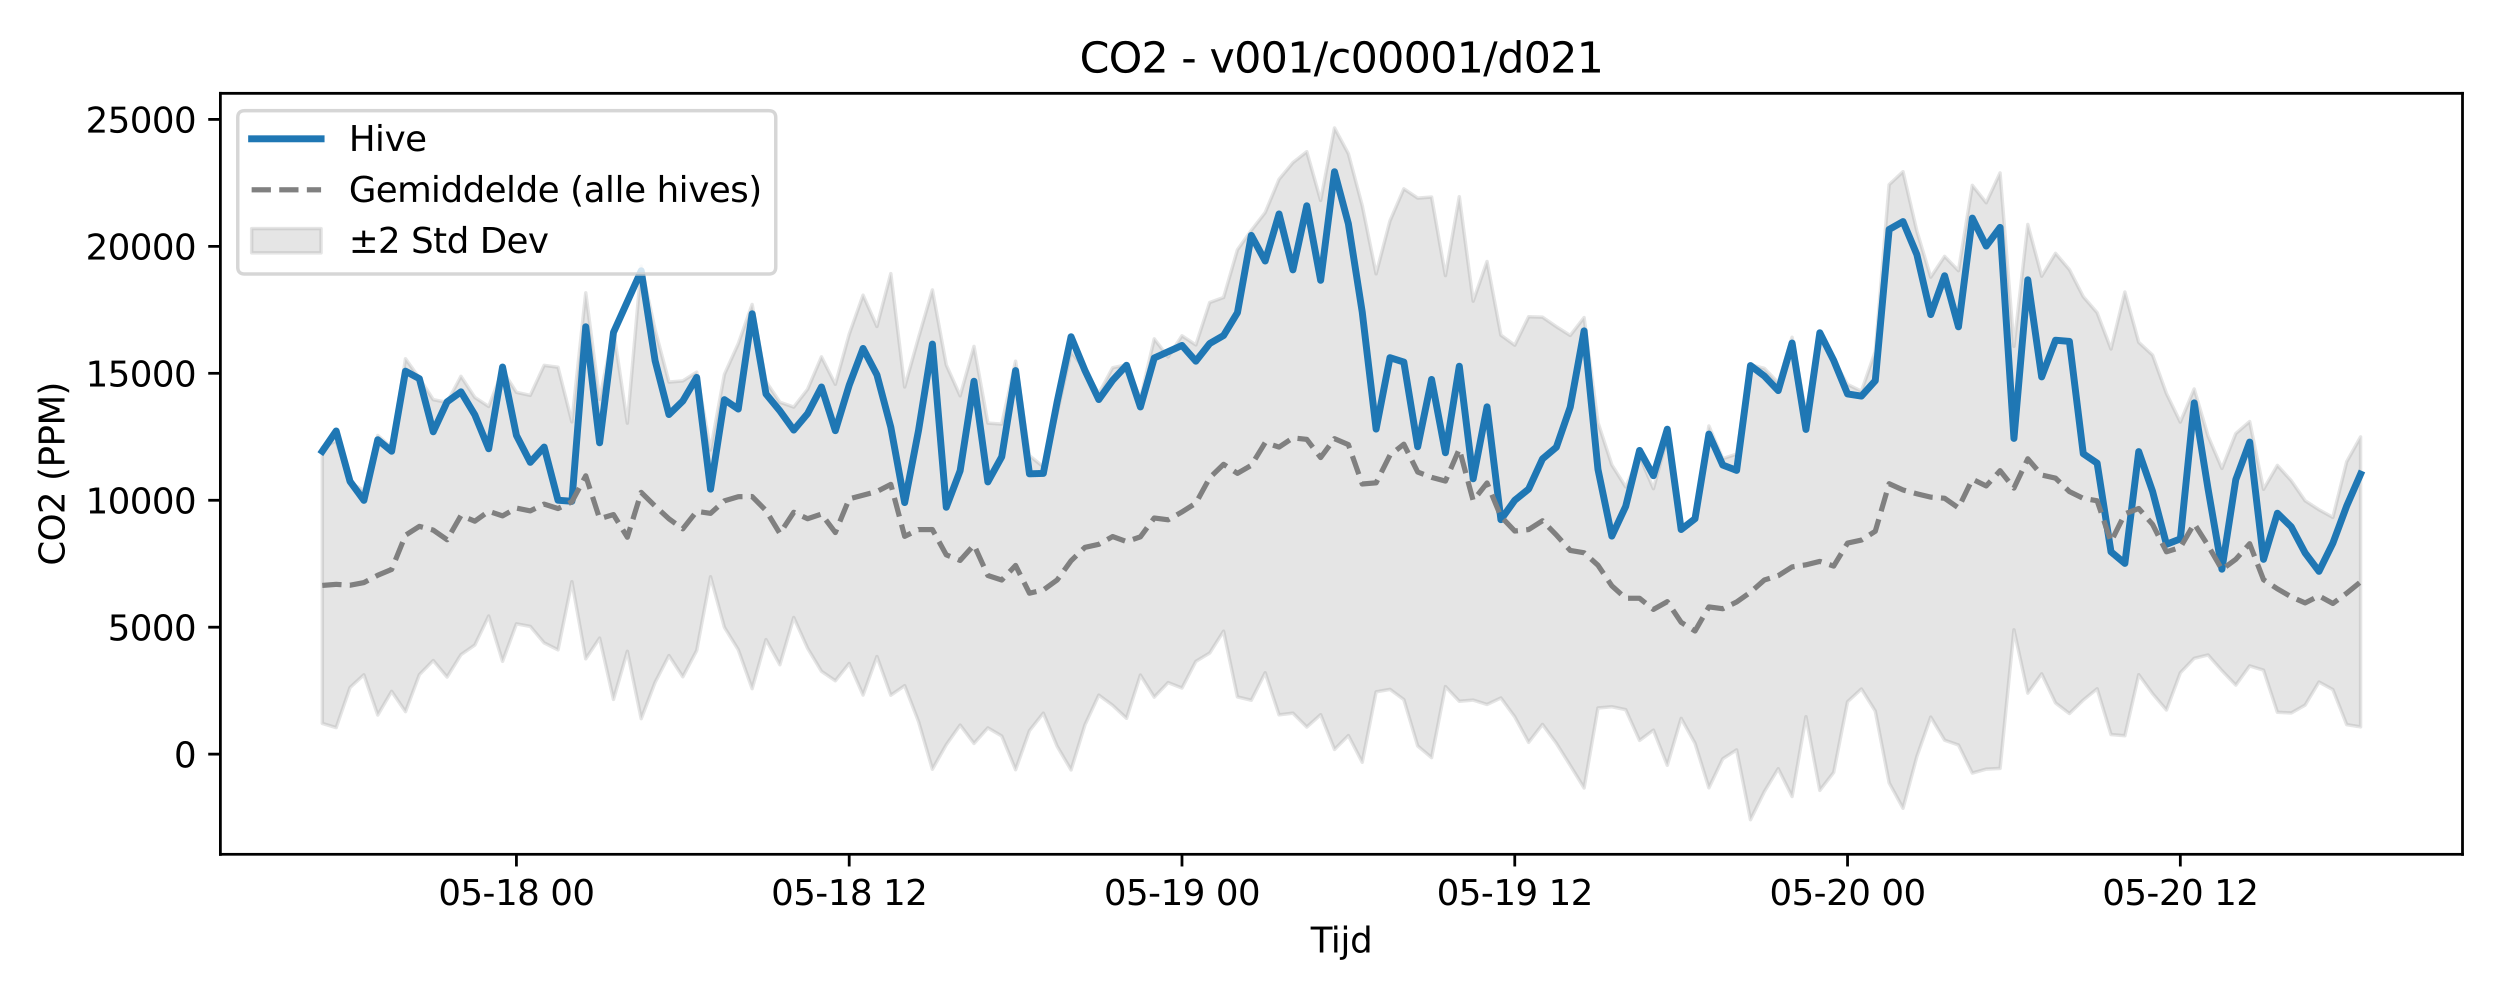 <?xml version="1.0" encoding="utf-8" standalone="no"?>
<!DOCTYPE svg PUBLIC "-//W3C//DTD SVG 1.1//EN"
  "http://www.w3.org/Graphics/SVG/1.1/DTD/svg11.dtd">
<svg xmlns:xlink="http://www.w3.org/1999/xlink" width="720pt" height="288pt" viewBox="0 0 720 288" xmlns="http://www.w3.org/2000/svg" version="1.1">
 <defs>
  <style type="text/css">*{stroke-linejoin: round; stroke-linecap: butt}</style>
 </defs>
 <g id="figure_1">
  <g id="patch_1">
   <path d="M 0 288 
L 720 288 
L 720 0 
L 0 0 
z
" style="fill: #ffffff"/>
  </g>
  <g id="axes_1">
   <g id="patch_2">
    <path d="M 63.47 246.04 
L 709.2 246.04 
L 709.2 26.88 
L 63.47 26.88 
z
" style="fill: #ffffff"/>
   </g>
   <g id="FillBetweenPolyCollection_1">
    <defs>
     <path id="m83ea1d6c1c" d="M 92.821 -159.136 
L 92.821 -79.656 
L 96.815 -78.44 
L 100.808 -89.997 
L 104.802 -93.659 
L 108.795 -82.068 
L 112.788 -88.889 
L 116.782 -83.044 
L 120.775 -93.699 
L 124.768 -97.769 
L 128.762 -93.007 
L 132.755 -99.449 
L 136.749 -102.237 
L 140.742 -110.585 
L 144.735 -97.53 
L 148.729 -108.329 
L 152.722 -107.587 
L 156.715 -102.848 
L 160.709 -100.839 
L 164.702 -120.483 
L 168.696 -98.254 
L 172.689 -104.23 
L 176.682 -86.56 
L 180.676 -100.439 
L 184.669 -81.02 
L 188.663 -91.46 
L 192.656 -99.202 
L 196.649 -93.084 
L 200.643 -100.635 
L 204.636 -121.901 
L 208.629 -107.332 
L 212.623 -100.878 
L 216.616 -89.664 
L 220.61 -103.794 
L 224.603 -96.547 
L 228.596 -110.166 
L 232.59 -101.303 
L 236.583 -94.665 
L 240.577 -91.937 
L 244.57 -96.917 
L 248.563 -87.817 
L 252.557 -98.923 
L 256.55 -87.777 
L 260.543 -90.524 
L 264.537 -80.199 
L 268.53 -66.461 
L 272.524 -73.517 
L 276.517 -79.181 
L 280.51 -73.886 
L 284.504 -78.369 
L 288.497 -76.031 
L 292.491 -66.316 
L 296.484 -77.562 
L 300.477 -82.614 
L 304.471 -73.052 
L 308.464 -66.254 
L 312.457 -79.234 
L 316.451 -87.808 
L 320.444 -84.859 
L 324.438 -81.122 
L 328.431 -93.588 
L 332.424 -87.216 
L 336.418 -91.41 
L 340.411 -89.843 
L 344.404 -97.516 
L 348.398 -99.936 
L 352.391 -106.224 
L 356.385 -87.286 
L 360.378 -86.328 
L 364.371 -94.248 
L 368.365 -82.12 
L 372.358 -82.609 
L 376.352 -78.605 
L 380.345 -82.175 
L 384.338 -72.155 
L 388.332 -76.164 
L 392.325 -68.456 
L 396.318 -88.748 
L 400.312 -89.458 
L 404.305 -86.519 
L 408.299 -73.166 
L 412.292 -69.797 
L 416.285 -90.266 
L 420.279 -86.031 
L 424.272 -86.37 
L 428.266 -85.11 
L 432.259 -86.986 
L 436.252 -81.545 
L 440.246 -74.192 
L 444.239 -79.374 
L 448.232 -73.929 
L 452.226 -67.56 
L 456.219 -61.059 
L 460.213 -84.101 
L 464.206 -84.454 
L 468.199 -83.622 
L 472.193 -74.751 
L 476.186 -77.722 
L 480.179 -67.595 
L 484.173 -81.113 
L 488.166 -73.929 
L 492.16 -61.102 
L 496.153 -69.465 
L 500.146 -72.034 
L 504.14 -51.922 
L 508.133 -60.014 
L 512.127 -66.614 
L 516.12 -58.599 
L 520.113 -81.599 
L 524.107 -60.363 
L 528.1 -65.543 
L 532.093 -85.899 
L 536.087 -89.575 
L 540.08 -83.207 
L 544.074 -62.55 
L 548.067 -55.211 
L 552.06 -70.146 
L 556.054 -81.474 
L 560.047 -74.827 
L 564.041 -73.436 
L 568.034 -65.36 
L 572.027 -66.485 
L 576.021 -66.693 
L 580.014 -106.612 
L 584.007 -88.374 
L 588.001 -93.929 
L 591.994 -85.542 
L 595.988 -82.501 
L 599.981 -86.371 
L 603.974 -89.632 
L 607.968 -76.45 
L 611.961 -76.111 
L 615.955 -93.694 
L 619.948 -88.212 
L 623.941 -83.514 
L 627.935 -94.234 
L 631.928 -98.406 
L 635.921 -99.361 
L 639.915 -94.85 
L 643.908 -90.69 
L 647.902 -96.217 
L 651.895 -94.987 
L 655.888 -82.861 
L 659.882 -82.663 
L 663.875 -84.932 
L 667.868 -91.57 
L 671.862 -89.399 
L 675.855 -79.297 
L 679.849 -78.66 
L 679.849 -162.176 
L 679.849 -162.176 
L 675.855 -155.039 
L 671.862 -138.993 
L 667.868 -141.203 
L 663.875 -143.785 
L 659.882 -149.553 
L 655.888 -153.973 
L 651.895 -147.088 
L 647.902 -166.603 
L 643.908 -163.147 
L 639.915 -153.09 
L 635.921 -162.413 
L 631.928 -175.978 
L 627.935 -166.436 
L 623.941 -174.653 
L 619.948 -185.731 
L 615.955 -189.414 
L 611.961 -203.903 
L 607.968 -187.479 
L 603.974 -197.944 
L 599.981 -202.563 
L 595.988 -210.353 
L 591.994 -215.051 
L 588.001 -208.463 
L 584.007 -223.364 
L 580.014 -188.247 
L 576.021 -238.2 
L 572.027 -229.614 
L 568.034 -234.632 
L 564.041 -210.027 
L 560.047 -214.175 
L 556.054 -208.177 
L 552.06 -221.421 
L 548.067 -238.566 
L 544.074 -234.833 
L 540.08 -186.787 
L 536.087 -175.344 
L 532.093 -177.281 
L 528.1 -184.387 
L 524.107 -192.275 
L 520.113 -169.054 
L 516.12 -190.867 
L 512.127 -177.779 
L 508.133 -181.912 
L 504.14 -182.961 
L 500.146 -157.22 
L 496.153 -155.908 
L 492.16 -165.325 
L 488.166 -138.614 
L 484.173 -136.411 
L 480.179 -161.848 
L 476.186 -147.257 
L 472.193 -156.633 
L 468.199 -147.765 
L 464.206 -154.11 
L 460.213 -166.331 
L 456.219 -196.543 
L 452.226 -191.392 
L 448.232 -193.918 
L 444.239 -196.663 
L 440.246 -196.776 
L 436.252 -188.581 
L 432.259 -191.485 
L 428.266 -212.697 
L 424.272 -201.266 
L 420.279 -231.356 
L 416.285 -208.63 
L 412.292 -231.254 
L 408.299 -230.943 
L 404.305 -233.622 
L 400.312 -224.385 
L 396.318 -209.137 
L 392.325 -228.761 
L 388.332 -243.737 
L 384.338 -251.158 
L 380.345 -230.273 
L 376.352 -244.318 
L 372.358 -241.168 
L 368.365 -236.359 
L 364.371 -226.787 
L 360.378 -221.652 
L 356.385 -216.065 
L 352.391 -202.329 
L 348.398 -200.881 
L 344.404 -188.663 
L 340.411 -191.295 
L 336.418 -185.186 
L 332.424 -190.414 
L 328.431 -173.18 
L 324.438 -182.927 
L 320.444 -182.089 
L 316.451 -174.662 
L 312.457 -181.482 
L 308.464 -186.734 
L 304.471 -168.914 
L 300.477 -153.559 
L 296.484 -156.76 
L 292.491 -183.981 
L 288.497 -165.867 
L 284.504 -166.149 
L 280.51 -188.239 
L 276.517 -174.011 
L 272.524 -182.89 
L 268.53 -204.506 
L 264.537 -190.762 
L 260.543 -176.538 
L 256.55 -209.213 
L 252.557 -193.962 
L 248.563 -203.001 
L 244.57 -191.752 
L 240.577 -177.324 
L 236.583 -185.228 
L 232.59 -175.91 
L 228.596 -170.759 
L 224.603 -172.167 
L 220.61 -178.106 
L 216.616 -200.317 
L 212.623 -189.018 
L 208.629 -180.179 
L 204.636 -158.406 
L 200.643 -180.827 
L 196.649 -178.303 
L 192.656 -177.964 
L 188.663 -193.054 
L 184.669 -211.368 
L 180.676 -166.115 
L 176.682 -193.038 
L 172.689 -172.988 
L 168.696 -203.676 
L 164.702 -166.486 
L 160.709 -182.236 
L 156.715 -182.776 
L 152.722 -174.138 
L 148.729 -175.008 
L 144.735 -181.33 
L 140.742 -170.932 
L 136.749 -173.553 
L 132.755 -179.624 
L 128.762 -172.102 
L 124.768 -172.906 
L 120.775 -179.115 
L 116.782 -184.678 
L 112.788 -159.123 
L 108.795 -162.596 
L 104.802 -146.766 
L 100.808 -148.91 
L 96.815 -160.974 
L 92.821 -159.136 
z
" style="stroke: #808080; stroke-opacity: 0.2"/>
    </defs>
    <g clip-path="url(#pc0aecc09d7)">
     <use xlink:href="#m83ea1d6c1c" x="0" y="288" style="fill: #808080; fill-opacity: 0.2; stroke: #808080; stroke-opacity: 0.2"/>
    </g>
   </g>
   <g id="matplotlib.axis_1">
    <g id="xtick_1">
     <g id="line2d_1">
      <defs>
       <path id="m89ea78d0c4" d="M 0 0 
L 0 3.5 
" style="stroke: #000000; stroke-width: 0.8"/>
      </defs>
      <g>
       <use xlink:href="#m89ea78d0c4" x="148.729" y="246.04" style="stroke: #000000; stroke-width: 0.8"/>
      </g>
     </g>
     <g id="text_1">
      <!-- 05-18 00 -->
      <g transform="translate(126.248 260.638) scale(0.1 -0.1)">
       <defs>
        <path id="DejaVuSans-30" d="M 2034 4250 
Q 1547 4250 1301 3770 
Q 1056 3291 1056 2328 
Q 1056 1369 1301 889 
Q 1547 409 2034 409 
Q 2525 409 2770 889 
Q 3016 1369 3016 2328 
Q 3016 3291 2770 3770 
Q 2525 4250 2034 4250 
z
M 2034 4750 
Q 2819 4750 3233 4129 
Q 3647 3509 3647 2328 
Q 3647 1150 3233 529 
Q 2819 -91 2034 -91 
Q 1250 -91 836 529 
Q 422 1150 422 2328 
Q 422 3509 836 4129 
Q 1250 4750 2034 4750 
z
" transform="scale(0.016)"/>
        <path id="DejaVuSans-35" d="M 691 4666 
L 3169 4666 
L 3169 4134 
L 1269 4134 
L 1269 2991 
Q 1406 3038 1543 3061 
Q 1681 3084 1819 3084 
Q 2600 3084 3056 2656 
Q 3513 2228 3513 1497 
Q 3513 744 3044 326 
Q 2575 -91 1722 -91 
Q 1428 -91 1123 -41 
Q 819 9 494 109 
L 494 744 
Q 775 591 1075 516 
Q 1375 441 1709 441 
Q 2250 441 2565 725 
Q 2881 1009 2881 1497 
Q 2881 1984 2565 2268 
Q 2250 2553 1709 2553 
Q 1456 2553 1204 2497 
Q 953 2441 691 2322 
L 691 4666 
z
" transform="scale(0.016)"/>
        <path id="DejaVuSans-2d" d="M 313 2009 
L 1997 2009 
L 1997 1497 
L 313 1497 
L 313 2009 
z
" transform="scale(0.016)"/>
        <path id="DejaVuSans-31" d="M 794 531 
L 1825 531 
L 1825 4091 
L 703 3866 
L 703 4441 
L 1819 4666 
L 2450 4666 
L 2450 531 
L 3481 531 
L 3481 0 
L 794 0 
L 794 531 
z
" transform="scale(0.016)"/>
        <path id="DejaVuSans-38" d="M 2034 2216 
Q 1584 2216 1326 1975 
Q 1069 1734 1069 1313 
Q 1069 891 1326 650 
Q 1584 409 2034 409 
Q 2484 409 2743 651 
Q 3003 894 3003 1313 
Q 3003 1734 2745 1975 
Q 2488 2216 2034 2216 
z
M 1403 2484 
Q 997 2584 770 2862 
Q 544 3141 544 3541 
Q 544 4100 942 4425 
Q 1341 4750 2034 4750 
Q 2731 4750 3128 4425 
Q 3525 4100 3525 3541 
Q 3525 3141 3298 2862 
Q 3072 2584 2669 2484 
Q 3125 2378 3379 2068 
Q 3634 1759 3634 1313 
Q 3634 634 3220 271 
Q 2806 -91 2034 -91 
Q 1263 -91 848 271 
Q 434 634 434 1313 
Q 434 1759 690 2068 
Q 947 2378 1403 2484 
z
M 1172 3481 
Q 1172 3119 1398 2916 
Q 1625 2713 2034 2713 
Q 2441 2713 2670 2916 
Q 2900 3119 2900 3481 
Q 2900 3844 2670 4047 
Q 2441 4250 2034 4250 
Q 1625 4250 1398 4047 
Q 1172 3844 1172 3481 
z
" transform="scale(0.016)"/>
        <path id="DejaVuSans-20" transform="scale(0.016)"/>
       </defs>
       <use xlink:href="#DejaVuSans-30"/>
       <use xlink:href="#DejaVuSans-35" transform="translate(63.623 0)"/>
       <use xlink:href="#DejaVuSans-2d" transform="translate(127.246 0)"/>
       <use xlink:href="#DejaVuSans-31" transform="translate(163.33 0)"/>
       <use xlink:href="#DejaVuSans-38" transform="translate(226.953 0)"/>
       <use xlink:href="#DejaVuSans-20" transform="translate(290.576 0)"/>
       <use xlink:href="#DejaVuSans-30" transform="translate(322.363 0)"/>
       <use xlink:href="#DejaVuSans-30" transform="translate(385.986 0)"/>
      </g>
     </g>
    </g>
    <g id="xtick_2">
     <g id="line2d_2">
      <g>
       <use xlink:href="#m89ea78d0c4" x="244.57" y="246.04" style="stroke: #000000; stroke-width: 0.8"/>
      </g>
     </g>
     <g id="text_2">
      <!-- 05-18 12 -->
      <g transform="translate(222.089 260.638) scale(0.1 -0.1)">
       <defs>
        <path id="DejaVuSans-32" d="M 1228 531 
L 3431 531 
L 3431 0 
L 469 0 
L 469 531 
Q 828 903 1448 1529 
Q 2069 2156 2228 2338 
Q 2531 2678 2651 2914 
Q 2772 3150 2772 3378 
Q 2772 3750 2511 3984 
Q 2250 4219 1831 4219 
Q 1534 4219 1204 4116 
Q 875 4013 500 3803 
L 500 4441 
Q 881 4594 1212 4672 
Q 1544 4750 1819 4750 
Q 2544 4750 2975 4387 
Q 3406 4025 3406 3419 
Q 3406 3131 3298 2873 
Q 3191 2616 2906 2266 
Q 2828 2175 2409 1742 
Q 1991 1309 1228 531 
z
" transform="scale(0.016)"/>
       </defs>
       <use xlink:href="#DejaVuSans-30"/>
       <use xlink:href="#DejaVuSans-35" transform="translate(63.623 0)"/>
       <use xlink:href="#DejaVuSans-2d" transform="translate(127.246 0)"/>
       <use xlink:href="#DejaVuSans-31" transform="translate(163.33 0)"/>
       <use xlink:href="#DejaVuSans-38" transform="translate(226.953 0)"/>
       <use xlink:href="#DejaVuSans-20" transform="translate(290.576 0)"/>
       <use xlink:href="#DejaVuSans-31" transform="translate(322.363 0)"/>
       <use xlink:href="#DejaVuSans-32" transform="translate(385.986 0)"/>
      </g>
     </g>
    </g>
    <g id="xtick_3">
     <g id="line2d_3">
      <g>
       <use xlink:href="#m89ea78d0c4" x="340.411" y="246.04" style="stroke: #000000; stroke-width: 0.8"/>
      </g>
     </g>
     <g id="text_3">
      <!-- 05-19 00 -->
      <g transform="translate(317.931 260.638) scale(0.1 -0.1)">
       <defs>
        <path id="DejaVuSans-39" d="M 703 97 
L 703 672 
Q 941 559 1184 500 
Q 1428 441 1663 441 
Q 2288 441 2617 861 
Q 2947 1281 2994 2138 
Q 2813 1869 2534 1725 
Q 2256 1581 1919 1581 
Q 1219 1581 811 2004 
Q 403 2428 403 3163 
Q 403 3881 828 4315 
Q 1253 4750 1959 4750 
Q 2769 4750 3195 4129 
Q 3622 3509 3622 2328 
Q 3622 1225 3098 567 
Q 2575 -91 1691 -91 
Q 1453 -91 1209 -44 
Q 966 3 703 97 
z
M 1959 2075 
Q 2384 2075 2632 2365 
Q 2881 2656 2881 3163 
Q 2881 3666 2632 3958 
Q 2384 4250 1959 4250 
Q 1534 4250 1286 3958 
Q 1038 3666 1038 3163 
Q 1038 2656 1286 2365 
Q 1534 2075 1959 2075 
z
" transform="scale(0.016)"/>
       </defs>
       <use xlink:href="#DejaVuSans-30"/>
       <use xlink:href="#DejaVuSans-35" transform="translate(63.623 0)"/>
       <use xlink:href="#DejaVuSans-2d" transform="translate(127.246 0)"/>
       <use xlink:href="#DejaVuSans-31" transform="translate(163.33 0)"/>
       <use xlink:href="#DejaVuSans-39" transform="translate(226.953 0)"/>
       <use xlink:href="#DejaVuSans-20" transform="translate(290.576 0)"/>
       <use xlink:href="#DejaVuSans-30" transform="translate(322.363 0)"/>
       <use xlink:href="#DejaVuSans-30" transform="translate(385.986 0)"/>
      </g>
     </g>
    </g>
    <g id="xtick_4">
     <g id="line2d_4">
      <g>
       <use xlink:href="#m89ea78d0c4" x="436.252" y="246.04" style="stroke: #000000; stroke-width: 0.8"/>
      </g>
     </g>
     <g id="text_4">
      <!-- 05-19 12 -->
      <g transform="translate(413.772 260.638) scale(0.1 -0.1)">
       <use xlink:href="#DejaVuSans-30"/>
       <use xlink:href="#DejaVuSans-35" transform="translate(63.623 0)"/>
       <use xlink:href="#DejaVuSans-2d" transform="translate(127.246 0)"/>
       <use xlink:href="#DejaVuSans-31" transform="translate(163.33 0)"/>
       <use xlink:href="#DejaVuSans-39" transform="translate(226.953 0)"/>
       <use xlink:href="#DejaVuSans-20" transform="translate(290.576 0)"/>
       <use xlink:href="#DejaVuSans-31" transform="translate(322.363 0)"/>
       <use xlink:href="#DejaVuSans-32" transform="translate(385.986 0)"/>
      </g>
     </g>
    </g>
    <g id="xtick_5">
     <g id="line2d_5">
      <g>
       <use xlink:href="#m89ea78d0c4" x="532.093" y="246.04" style="stroke: #000000; stroke-width: 0.8"/>
      </g>
     </g>
     <g id="text_5">
      <!-- 05-20 00 -->
      <g transform="translate(509.613 260.638) scale(0.1 -0.1)">
       <use xlink:href="#DejaVuSans-30"/>
       <use xlink:href="#DejaVuSans-35" transform="translate(63.623 0)"/>
       <use xlink:href="#DejaVuSans-2d" transform="translate(127.246 0)"/>
       <use xlink:href="#DejaVuSans-32" transform="translate(163.33 0)"/>
       <use xlink:href="#DejaVuSans-30" transform="translate(226.953 0)"/>
       <use xlink:href="#DejaVuSans-20" transform="translate(290.576 0)"/>
       <use xlink:href="#DejaVuSans-30" transform="translate(322.363 0)"/>
       <use xlink:href="#DejaVuSans-30" transform="translate(385.986 0)"/>
      </g>
     </g>
    </g>
    <g id="xtick_6">
     <g id="line2d_6">
      <g>
       <use xlink:href="#m89ea78d0c4" x="627.935" y="246.04" style="stroke: #000000; stroke-width: 0.8"/>
      </g>
     </g>
     <g id="text_6">
      <!-- 05-20 12 -->
      <g transform="translate(605.454 260.638) scale(0.1 -0.1)">
       <use xlink:href="#DejaVuSans-30"/>
       <use xlink:href="#DejaVuSans-35" transform="translate(63.623 0)"/>
       <use xlink:href="#DejaVuSans-2d" transform="translate(127.246 0)"/>
       <use xlink:href="#DejaVuSans-32" transform="translate(163.33 0)"/>
       <use xlink:href="#DejaVuSans-30" transform="translate(226.953 0)"/>
       <use xlink:href="#DejaVuSans-20" transform="translate(290.576 0)"/>
       <use xlink:href="#DejaVuSans-31" transform="translate(322.363 0)"/>
       <use xlink:href="#DejaVuSans-32" transform="translate(385.986 0)"/>
      </g>
     </g>
    </g>
    <g id="text_7">
     <!-- Tijd -->
     <g transform="translate(377.485 274.317) scale(0.1 -0.1)">
      <defs>
       <path id="DejaVuSans-54" d="M -19 4666 
L 3928 4666 
L 3928 4134 
L 2272 4134 
L 2272 0 
L 1638 0 
L 1638 4134 
L -19 4134 
L -19 4666 
z
" transform="scale(0.016)"/>
       <path id="DejaVuSans-69" d="M 603 3500 
L 1178 3500 
L 1178 0 
L 603 0 
L 603 3500 
z
M 603 4863 
L 1178 4863 
L 1178 4134 
L 603 4134 
L 603 4863 
z
" transform="scale(0.016)"/>
       <path id="DejaVuSans-6a" d="M 603 3500 
L 1178 3500 
L 1178 -63 
Q 1178 -731 923 -1031 
Q 669 -1331 103 -1331 
L -116 -1331 
L -116 -844 
L 38 -844 
Q 366 -844 484 -692 
Q 603 -541 603 -63 
L 603 3500 
z
M 603 4863 
L 1178 4863 
L 1178 4134 
L 603 4134 
L 603 4863 
z
" transform="scale(0.016)"/>
       <path id="DejaVuSans-64" d="M 2906 2969 
L 2906 4863 
L 3481 4863 
L 3481 0 
L 2906 0 
L 2906 525 
Q 2725 213 2448 61 
Q 2172 -91 1784 -91 
Q 1150 -91 751 415 
Q 353 922 353 1747 
Q 353 2572 751 3078 
Q 1150 3584 1784 3584 
Q 2172 3584 2448 3432 
Q 2725 3281 2906 2969 
z
M 947 1747 
Q 947 1113 1208 752 
Q 1469 391 1925 391 
Q 2381 391 2643 752 
Q 2906 1113 2906 1747 
Q 2906 2381 2643 2742 
Q 2381 3103 1925 3103 
Q 1469 3103 1208 2742 
Q 947 2381 947 1747 
z
" transform="scale(0.016)"/>
      </defs>
      <use xlink:href="#DejaVuSans-54"/>
      <use xlink:href="#DejaVuSans-69" transform="translate(57.959 0)"/>
      <use xlink:href="#DejaVuSans-6a" transform="translate(85.742 0)"/>
      <use xlink:href="#DejaVuSans-64" transform="translate(113.525 0)"/>
     </g>
    </g>
   </g>
   <g id="matplotlib.axis_2">
    <g id="ytick_1">
     <g id="line2d_7">
      <defs>
       <path id="mb0cf71a105" d="M 0 0 
L -3.5 0 
" style="stroke: #000000; stroke-width: 0.8"/>
      </defs>
      <g>
       <use xlink:href="#mb0cf71a105" x="63.47" y="217.197" style="stroke: #000000; stroke-width: 0.8"/>
      </g>
     </g>
     <g id="text_8">
      <!-- 0 -->
      <g transform="translate(50.108 220.996) scale(0.1 -0.1)">
       <use xlink:href="#DejaVuSans-30"/>
      </g>
     </g>
    </g>
    <g id="ytick_2">
     <g id="line2d_8">
      <g>
       <use xlink:href="#mb0cf71a105" x="63.47" y="180.635" style="stroke: #000000; stroke-width: 0.8"/>
      </g>
     </g>
     <g id="text_9">
      <!-- 5000 -->
      <g transform="translate(31.02 184.434) scale(0.1 -0.1)">
       <use xlink:href="#DejaVuSans-35"/>
       <use xlink:href="#DejaVuSans-30" transform="translate(63.623 0)"/>
       <use xlink:href="#DejaVuSans-30" transform="translate(127.246 0)"/>
       <use xlink:href="#DejaVuSans-30" transform="translate(190.869 0)"/>
      </g>
     </g>
    </g>
    <g id="ytick_3">
     <g id="line2d_9">
      <g>
       <use xlink:href="#mb0cf71a105" x="63.47" y="144.074" style="stroke: #000000; stroke-width: 0.8"/>
      </g>
     </g>
     <g id="text_10">
      <!-- 10000 -->
      <g transform="translate(24.657 147.873) scale(0.1 -0.1)">
       <use xlink:href="#DejaVuSans-31"/>
       <use xlink:href="#DejaVuSans-30" transform="translate(63.623 0)"/>
       <use xlink:href="#DejaVuSans-30" transform="translate(127.246 0)"/>
       <use xlink:href="#DejaVuSans-30" transform="translate(190.869 0)"/>
       <use xlink:href="#DejaVuSans-30" transform="translate(254.492 0)"/>
      </g>
     </g>
    </g>
    <g id="ytick_4">
     <g id="line2d_10">
      <g>
       <use xlink:href="#mb0cf71a105" x="63.47" y="107.512" style="stroke: #000000; stroke-width: 0.8"/>
      </g>
     </g>
     <g id="text_11">
      <!-- 15000 -->
      <g transform="translate(24.657 111.312) scale(0.1 -0.1)">
       <use xlink:href="#DejaVuSans-31"/>
       <use xlink:href="#DejaVuSans-35" transform="translate(63.623 0)"/>
       <use xlink:href="#DejaVuSans-30" transform="translate(127.246 0)"/>
       <use xlink:href="#DejaVuSans-30" transform="translate(190.869 0)"/>
       <use xlink:href="#DejaVuSans-30" transform="translate(254.492 0)"/>
      </g>
     </g>
    </g>
    <g id="ytick_5">
     <g id="line2d_11">
      <g>
       <use xlink:href="#mb0cf71a105" x="63.47" y="70.951" style="stroke: #000000; stroke-width: 0.8"/>
      </g>
     </g>
     <g id="text_12">
      <!-- 20000 -->
      <g transform="translate(24.657 74.75) scale(0.1 -0.1)">
       <use xlink:href="#DejaVuSans-32"/>
       <use xlink:href="#DejaVuSans-30" transform="translate(63.623 0)"/>
       <use xlink:href="#DejaVuSans-30" transform="translate(127.246 0)"/>
       <use xlink:href="#DejaVuSans-30" transform="translate(190.869 0)"/>
       <use xlink:href="#DejaVuSans-30" transform="translate(254.492 0)"/>
      </g>
     </g>
    </g>
    <g id="ytick_6">
     <g id="line2d_12">
      <g>
       <use xlink:href="#mb0cf71a105" x="63.47" y="34.39" style="stroke: #000000; stroke-width: 0.8"/>
      </g>
     </g>
     <g id="text_13">
      <!-- 25000 -->
      <g transform="translate(24.657 38.189) scale(0.1 -0.1)">
       <use xlink:href="#DejaVuSans-32"/>
       <use xlink:href="#DejaVuSans-35" transform="translate(63.623 0)"/>
       <use xlink:href="#DejaVuSans-30" transform="translate(127.246 0)"/>
       <use xlink:href="#DejaVuSans-30" transform="translate(190.869 0)"/>
       <use xlink:href="#DejaVuSans-30" transform="translate(254.492 0)"/>
      </g>
     </g>
    </g>
    <g id="text_14">
     <!-- CO2 (PPM) -->
     <g transform="translate(18.578 162.903) rotate(-90) scale(0.1 -0.1)">
      <defs>
       <path id="DejaVuSans-43" d="M 4122 4306 
L 4122 3641 
Q 3803 3938 3442 4084 
Q 3081 4231 2675 4231 
Q 1875 4231 1450 3742 
Q 1025 3253 1025 2328 
Q 1025 1406 1450 917 
Q 1875 428 2675 428 
Q 3081 428 3442 575 
Q 3803 722 4122 1019 
L 4122 359 
Q 3791 134 3420 21 
Q 3050 -91 2638 -91 
Q 1578 -91 968 557 
Q 359 1206 359 2328 
Q 359 3453 968 4101 
Q 1578 4750 2638 4750 
Q 3056 4750 3426 4639 
Q 3797 4528 4122 4306 
z
" transform="scale(0.016)"/>
       <path id="DejaVuSans-4f" d="M 2522 4238 
Q 1834 4238 1429 3725 
Q 1025 3213 1025 2328 
Q 1025 1447 1429 934 
Q 1834 422 2522 422 
Q 3209 422 3611 934 
Q 4013 1447 4013 2328 
Q 4013 3213 3611 3725 
Q 3209 4238 2522 4238 
z
M 2522 4750 
Q 3503 4750 4090 4092 
Q 4678 3434 4678 2328 
Q 4678 1225 4090 567 
Q 3503 -91 2522 -91 
Q 1538 -91 948 565 
Q 359 1222 359 2328 
Q 359 3434 948 4092 
Q 1538 4750 2522 4750 
z
" transform="scale(0.016)"/>
       <path id="DejaVuSans-28" d="M 1984 4856 
Q 1566 4138 1362 3434 
Q 1159 2731 1159 2009 
Q 1159 1288 1364 580 
Q 1569 -128 1984 -844 
L 1484 -844 
Q 1016 -109 783 600 
Q 550 1309 550 2009 
Q 550 2706 781 3412 
Q 1013 4119 1484 4856 
L 1984 4856 
z
" transform="scale(0.016)"/>
       <path id="DejaVuSans-50" d="M 1259 4147 
L 1259 2394 
L 2053 2394 
Q 2494 2394 2734 2622 
Q 2975 2850 2975 3272 
Q 2975 3691 2734 3919 
Q 2494 4147 2053 4147 
L 1259 4147 
z
M 628 4666 
L 2053 4666 
Q 2838 4666 3239 4311 
Q 3641 3956 3641 3272 
Q 3641 2581 3239 2228 
Q 2838 1875 2053 1875 
L 1259 1875 
L 1259 0 
L 628 0 
L 628 4666 
z
" transform="scale(0.016)"/>
       <path id="DejaVuSans-4d" d="M 628 4666 
L 1569 4666 
L 2759 1491 
L 3956 4666 
L 4897 4666 
L 4897 0 
L 4281 0 
L 4281 4097 
L 3078 897 
L 2444 897 
L 1241 4097 
L 1241 0 
L 628 0 
L 628 4666 
z
" transform="scale(0.016)"/>
       <path id="DejaVuSans-29" d="M 513 4856 
L 1013 4856 
Q 1481 4119 1714 3412 
Q 1947 2706 1947 2009 
Q 1947 1309 1714 600 
Q 1481 -109 1013 -844 
L 513 -844 
Q 928 -128 1133 580 
Q 1338 1288 1338 2009 
Q 1338 2731 1133 3434 
Q 928 4138 513 4856 
z
" transform="scale(0.016)"/>
      </defs>
      <use xlink:href="#DejaVuSans-43"/>
      <use xlink:href="#DejaVuSans-4f" transform="translate(69.824 0)"/>
      <use xlink:href="#DejaVuSans-32" transform="translate(148.535 0)"/>
      <use xlink:href="#DejaVuSans-20" transform="translate(212.158 0)"/>
      <use xlink:href="#DejaVuSans-28" transform="translate(243.945 0)"/>
      <use xlink:href="#DejaVuSans-50" transform="translate(282.959 0)"/>
      <use xlink:href="#DejaVuSans-50" transform="translate(343.262 0)"/>
      <use xlink:href="#DejaVuSans-4d" transform="translate(403.564 0)"/>
      <use xlink:href="#DejaVuSans-29" transform="translate(489.844 0)"/>
     </g>
    </g>
   </g>
   <g id="line2d_13">
    <path d="M 92.821 129.965 
L 96.815 124.13 
L 100.808 138.641 
L 104.802 144.099 
L 108.795 126.654 
L 112.788 129.956 
L 116.782 106.896 
L 120.775 109.06 
L 124.768 124.355 
L 128.762 115.727 
L 132.755 112.848 
L 136.749 119.475 
L 140.742 129.24 
L 144.735 105.709 
L 148.729 125.386 
L 152.722 133.152 
L 156.715 128.76 
L 160.709 144.069 
L 164.702 144.366 
L 168.696 94.114 
L 172.689 127.524 
L 176.682 95.74 
L 184.669 77.993 
L 188.663 103.853 
L 192.656 119.384 
L 196.649 115.494 
L 200.643 108.704 
L 204.636 140.878 
L 208.629 115.103 
L 212.623 117.808 
L 216.616 90.377 
L 220.61 113.467 
L 224.603 118.322 
L 228.596 123.859 
L 232.59 119.12 
L 236.583 111.459 
L 240.577 124.031 
L 244.57 110.935 
L 248.563 100.357 
L 252.557 107.968 
L 256.55 123.022 
L 260.543 144.739 
L 264.537 123.98 
L 268.53 99.099 
L 272.524 146.088 
L 276.517 135.57 
L 280.51 109.801 
L 284.504 138.787 
L 288.497 131.559 
L 292.491 106.73 
L 296.484 136.462 
L 300.477 136.342 
L 304.471 115.671 
L 308.464 96.988 
L 312.457 106.681 
L 316.451 115.069 
L 320.444 109.514 
L 324.438 105.202 
L 328.431 117.204 
L 332.424 103.096 
L 340.411 99.488 
L 344.404 104.02 
L 348.398 98.933 
L 352.391 96.625 
L 356.385 90.046 
L 360.378 67.797 
L 364.371 75.17 
L 368.365 61.621 
L 372.358 77.719 
L 376.352 59.27 
L 380.345 80.728 
L 384.338 49.463 
L 388.332 64.451 
L 392.325 89.9 
L 396.318 123.573 
L 400.312 103.011 
L 404.305 104.276 
L 408.299 128.664 
L 412.292 109.284 
L 416.285 130.385 
L 420.279 105.48 
L 424.272 137.888 
L 428.266 117.172 
L 432.259 149.657 
L 436.252 144.076 
L 440.246 140.849 
L 444.239 132.159 
L 448.232 128.794 
L 452.226 117.25 
L 456.219 95.294 
L 460.213 135.172 
L 464.206 154.396 
L 468.199 145.84 
L 472.193 129.727 
L 476.186 137.003 
L 480.179 123.612 
L 484.173 152.502 
L 488.166 149.387 
L 492.16 125.021 
L 496.153 133.937 
L 500.146 135.475 
L 504.14 105.282 
L 508.133 108.292 
L 512.127 112.492 
L 516.12 98.796 
L 520.113 123.68 
L 524.107 95.837 
L 528.1 103.791 
L 532.093 113.455 
L 536.087 114.076 
L 540.08 109.643 
L 544.074 66.076 
L 548.067 63.814 
L 552.06 73.328 
L 556.054 90.599 
L 560.047 79.421 
L 564.041 94.127 
L 568.034 62.813 
L 572.027 70.871 
L 576.021 65.494 
L 580.014 126.261 
L 584.007 80.589 
L 588.001 108.548 
L 591.994 97.985 
L 595.988 98.321 
L 599.981 130.663 
L 603.974 133.386 
L 607.968 158.918 
L 611.961 162.256 
L 615.955 130.064 
L 619.948 141.562 
L 623.941 156.768 
L 627.935 155.199 
L 631.928 116.024 
L 635.921 140.813 
L 639.915 163.927 
L 643.908 138.127 
L 647.902 127.318 
L 651.895 161.09 
L 655.888 147.81 
L 659.882 151.725 
L 663.875 159.25 
L 667.868 164.548 
L 671.862 156.439 
L 675.855 145.697 
L 679.849 136.55 
L 679.849 136.55 
" clip-path="url(#pc0aecc09d7)" style="fill: none; stroke: #1f77b4; stroke-width: 2; stroke-linecap: square"/>
   </g>
   <g id="line2d_14">
    <path d="M 92.821 168.604 
L 96.815 168.293 
L 100.808 168.547 
L 104.802 167.788 
L 108.795 165.668 
L 112.788 163.994 
L 116.782 154.139 
L 120.775 151.593 
L 124.768 152.662 
L 128.762 155.446 
L 132.755 148.464 
L 136.749 150.105 
L 140.742 147.241 
L 144.735 148.57 
L 148.729 146.331 
L 152.722 147.138 
L 156.715 145.188 
L 160.709 146.463 
L 164.702 144.516 
L 168.696 137.035 
L 172.689 149.391 
L 176.682 148.201 
L 180.676 154.723 
L 184.669 141.806 
L 188.663 145.743 
L 192.656 149.417 
L 196.649 152.307 
L 200.643 147.269 
L 204.636 147.846 
L 208.629 144.245 
L 212.623 143.052 
L 216.616 143.009 
L 220.61 147.05 
L 224.603 153.643 
L 228.596 147.538 
L 232.59 149.394 
L 236.583 148.053 
L 240.577 153.37 
L 244.57 143.665 
L 252.557 141.557 
L 256.55 139.505 
L 260.543 154.469 
L 264.537 152.52 
L 268.53 152.516 
L 272.524 159.796 
L 276.517 161.404 
L 280.51 156.937 
L 284.504 165.741 
L 288.497 167.051 
L 292.491 162.851 
L 296.484 170.839 
L 300.477 169.914 
L 304.471 167.017 
L 308.464 161.506 
L 312.457 157.642 
L 316.451 156.765 
L 320.444 154.526 
L 324.438 155.976 
L 328.431 154.616 
L 332.424 149.185 
L 336.418 149.702 
L 340.411 147.431 
L 344.404 144.91 
L 348.398 137.591 
L 352.391 133.724 
L 356.385 136.325 
L 360.378 134.01 
L 364.371 127.483 
L 368.365 128.761 
L 372.358 126.111 
L 376.352 126.539 
L 380.345 131.776 
L 384.338 126.343 
L 388.332 128.05 
L 392.325 139.391 
L 396.318 139.058 
L 400.312 131.078 
L 404.305 127.929 
L 408.299 135.946 
L 412.292 137.475 
L 416.285 138.552 
L 420.279 129.307 
L 424.272 144.182 
L 428.266 139.097 
L 432.259 148.764 
L 436.252 152.937 
L 440.246 152.516 
L 444.239 149.982 
L 448.232 154.077 
L 452.226 158.524 
L 456.219 159.199 
L 460.213 162.784 
L 464.206 168.718 
L 468.199 172.306 
L 472.193 172.308 
L 476.186 175.511 
L 480.179 173.278 
L 484.173 179.238 
L 488.166 181.728 
L 492.16 174.786 
L 496.153 175.313 
L 500.146 173.373 
L 504.14 170.558 
L 508.133 167.037 
L 512.127 165.803 
L 516.12 163.267 
L 520.113 162.673 
L 524.107 161.681 
L 528.1 163.035 
L 532.093 156.41 
L 536.087 155.54 
L 540.08 153.003 
L 544.074 139.308 
L 548.067 141.111 
L 552.06 142.216 
L 556.054 143.174 
L 560.047 143.499 
L 564.041 146.268 
L 568.034 138.004 
L 572.027 139.951 
L 576.021 135.554 
L 580.014 140.571 
L 584.007 132.131 
L 588.001 136.804 
L 591.994 137.704 
L 595.988 141.573 
L 599.981 143.533 
L 603.974 144.212 
L 607.968 156.036 
L 611.961 147.993 
L 615.955 146.446 
L 619.948 151.028 
L 623.941 158.917 
L 627.935 157.665 
L 631.928 150.808 
L 635.921 157.113 
L 639.915 164.03 
L 643.908 161.082 
L 647.902 156.59 
L 651.895 166.963 
L 655.888 169.583 
L 659.882 171.892 
L 663.875 173.641 
L 667.868 171.613 
L 671.862 173.804 
L 675.855 170.832 
L 679.849 167.582 
L 679.849 167.582 
" clip-path="url(#pc0aecc09d7)" style="fill: none; stroke-dasharray: 5.55,2.4; stroke-dashoffset: 0; stroke: #808080; stroke-width: 1.5"/>
   </g>
   <g id="patch_3">
    <path d="M 63.47 246.04 
L 63.47 26.88 
" style="fill: none; stroke: #000000; stroke-width: 0.8; stroke-linejoin: miter; stroke-linecap: square"/>
   </g>
   <g id="patch_4">
    <path d="M 709.2 246.04 
L 709.2 26.88 
" style="fill: none; stroke: #000000; stroke-width: 0.8; stroke-linejoin: miter; stroke-linecap: square"/>
   </g>
   <g id="patch_5">
    <path d="M 63.47 246.04 
L 709.2 246.04 
" style="fill: none; stroke: #000000; stroke-width: 0.8; stroke-linejoin: miter; stroke-linecap: square"/>
   </g>
   <g id="patch_6">
    <path d="M 63.47 26.88 
L 709.2 26.88 
" style="fill: none; stroke: #000000; stroke-width: 0.8; stroke-linejoin: miter; stroke-linecap: square"/>
   </g>
   <g id="text_15">
    <!-- CO2 - v001/c00001/d021 -->
    <g transform="translate(310.932 20.88) scale(0.12 -0.12)">
     <defs>
      <path id="DejaVuSans-76" d="M 191 3500 
L 800 3500 
L 1894 563 
L 2988 3500 
L 3597 3500 
L 2284 0 
L 1503 0 
L 191 3500 
z
" transform="scale(0.016)"/>
      <path id="DejaVuSans-2f" d="M 1625 4666 
L 2156 4666 
L 531 -594 
L 0 -594 
L 1625 4666 
z
" transform="scale(0.016)"/>
      <path id="DejaVuSans-63" d="M 3122 3366 
L 3122 2828 
Q 2878 2963 2633 3030 
Q 2388 3097 2138 3097 
Q 1578 3097 1268 2742 
Q 959 2388 959 1747 
Q 959 1106 1268 751 
Q 1578 397 2138 397 
Q 2388 397 2633 464 
Q 2878 531 3122 666 
L 3122 134 
Q 2881 22 2623 -34 
Q 2366 -91 2075 -91 
Q 1284 -91 818 406 
Q 353 903 353 1747 
Q 353 2603 823 3093 
Q 1294 3584 2113 3584 
Q 2378 3584 2631 3529 
Q 2884 3475 3122 3366 
z
" transform="scale(0.016)"/>
     </defs>
     <use xlink:href="#DejaVuSans-43"/>
     <use xlink:href="#DejaVuSans-4f" transform="translate(69.824 0)"/>
     <use xlink:href="#DejaVuSans-32" transform="translate(148.535 0)"/>
     <use xlink:href="#DejaVuSans-20" transform="translate(212.158 0)"/>
     <use xlink:href="#DejaVuSans-2d" transform="translate(243.945 0)"/>
     <use xlink:href="#DejaVuSans-20" transform="translate(280.029 0)"/>
     <use xlink:href="#DejaVuSans-76" transform="translate(311.816 0)"/>
     <use xlink:href="#DejaVuSans-30" transform="translate(370.996 0)"/>
     <use xlink:href="#DejaVuSans-30" transform="translate(434.619 0)"/>
     <use xlink:href="#DejaVuSans-31" transform="translate(498.242 0)"/>
     <use xlink:href="#DejaVuSans-2f" transform="translate(561.865 0)"/>
     <use xlink:href="#DejaVuSans-63" transform="translate(595.557 0)"/>
     <use xlink:href="#DejaVuSans-30" transform="translate(650.537 0)"/>
     <use xlink:href="#DejaVuSans-30" transform="translate(714.16 0)"/>
     <use xlink:href="#DejaVuSans-30" transform="translate(777.783 0)"/>
     <use xlink:href="#DejaVuSans-30" transform="translate(841.406 0)"/>
     <use xlink:href="#DejaVuSans-31" transform="translate(905.029 0)"/>
     <use xlink:href="#DejaVuSans-2f" transform="translate(968.652 0)"/>
     <use xlink:href="#DejaVuSans-64" transform="translate(1002.344 0)"/>
     <use xlink:href="#DejaVuSans-30" transform="translate(1065.82 0)"/>
     <use xlink:href="#DejaVuSans-32" transform="translate(1129.443 0)"/>
     <use xlink:href="#DejaVuSans-31" transform="translate(1193.066 0)"/>
    </g>
   </g>
   <g id="legend_1">
    <g id="patch_7">
     <path d="M 70.47 78.914 
L 221.414 78.914 
Q 223.414 78.914 223.414 76.914 
L 223.414 33.88 
Q 223.414 31.88 221.414 31.88 
L 70.47 31.88 
Q 68.47 31.88 68.47 33.88 
L 68.47 76.914 
Q 68.47 78.914 70.47 78.914 
z
" style="fill: #ffffff; opacity: 0.8; stroke: #cccccc; stroke-linejoin: miter"/>
    </g>
    <g id="line2d_15">
     <path d="M 72.47 39.978 
L 82.47 39.978 
L 92.47 39.978 
" style="fill: none; stroke: #1f77b4; stroke-width: 2; stroke-linecap: square"/>
    </g>
    <g id="text_16">
     <!-- Hive -->
     <g transform="translate(100.47 43.478) scale(0.1 -0.1)">
      <defs>
       <path id="DejaVuSans-48" d="M 628 4666 
L 1259 4666 
L 1259 2753 
L 3553 2753 
L 3553 4666 
L 4184 4666 
L 4184 0 
L 3553 0 
L 3553 2222 
L 1259 2222 
L 1259 0 
L 628 0 
L 628 4666 
z
" transform="scale(0.016)"/>
       <path id="DejaVuSans-65" d="M 3597 1894 
L 3597 1613 
L 953 1613 
Q 991 1019 1311 708 
Q 1631 397 2203 397 
Q 2534 397 2845 478 
Q 3156 559 3463 722 
L 3463 178 
Q 3153 47 2828 -22 
Q 2503 -91 2169 -91 
Q 1331 -91 842 396 
Q 353 884 353 1716 
Q 353 2575 817 3079 
Q 1281 3584 2069 3584 
Q 2775 3584 3186 3129 
Q 3597 2675 3597 1894 
z
M 3022 2063 
Q 3016 2534 2758 2815 
Q 2500 3097 2075 3097 
Q 1594 3097 1305 2825 
Q 1016 2553 972 2059 
L 3022 2063 
z
" transform="scale(0.016)"/>
      </defs>
      <use xlink:href="#DejaVuSans-48"/>
      <use xlink:href="#DejaVuSans-69" transform="translate(75.195 0)"/>
      <use xlink:href="#DejaVuSans-76" transform="translate(102.979 0)"/>
      <use xlink:href="#DejaVuSans-65" transform="translate(162.158 0)"/>
     </g>
    </g>
    <g id="line2d_16">
     <path d="M 72.47 54.657 
L 82.47 54.657 
L 92.47 54.657 
" style="fill: none; stroke-dasharray: 5.55,2.4; stroke-dashoffset: 0; stroke: #808080; stroke-width: 1.5"/>
    </g>
    <g id="text_17">
     <!-- Gemiddelde (alle hives) -->
     <g transform="translate(100.47 58.157) scale(0.1 -0.1)">
      <defs>
       <path id="DejaVuSans-47" d="M 3809 666 
L 3809 1919 
L 2778 1919 
L 2778 2438 
L 4434 2438 
L 4434 434 
Q 4069 175 3628 42 
Q 3188 -91 2688 -91 
Q 1594 -91 976 548 
Q 359 1188 359 2328 
Q 359 3472 976 4111 
Q 1594 4750 2688 4750 
Q 3144 4750 3555 4637 
Q 3966 4525 4313 4306 
L 4313 3634 
Q 3963 3931 3569 4081 
Q 3175 4231 2741 4231 
Q 1884 4231 1454 3753 
Q 1025 3275 1025 2328 
Q 1025 1384 1454 906 
Q 1884 428 2741 428 
Q 3075 428 3337 486 
Q 3600 544 3809 666 
z
" transform="scale(0.016)"/>
       <path id="DejaVuSans-6d" d="M 3328 2828 
Q 3544 3216 3844 3400 
Q 4144 3584 4550 3584 
Q 5097 3584 5394 3201 
Q 5691 2819 5691 2113 
L 5691 0 
L 5113 0 
L 5113 2094 
Q 5113 2597 4934 2840 
Q 4756 3084 4391 3084 
Q 3944 3084 3684 2787 
Q 3425 2491 3425 1978 
L 3425 0 
L 2847 0 
L 2847 2094 
Q 2847 2600 2669 2842 
Q 2491 3084 2119 3084 
Q 1678 3084 1418 2786 
Q 1159 2488 1159 1978 
L 1159 0 
L 581 0 
L 581 3500 
L 1159 3500 
L 1159 2956 
Q 1356 3278 1631 3431 
Q 1906 3584 2284 3584 
Q 2666 3584 2933 3390 
Q 3200 3197 3328 2828 
z
" transform="scale(0.016)"/>
       <path id="DejaVuSans-6c" d="M 603 4863 
L 1178 4863 
L 1178 0 
L 603 0 
L 603 4863 
z
" transform="scale(0.016)"/>
       <path id="DejaVuSans-61" d="M 2194 1759 
Q 1497 1759 1228 1600 
Q 959 1441 959 1056 
Q 959 750 1161 570 
Q 1363 391 1709 391 
Q 2188 391 2477 730 
Q 2766 1069 2766 1631 
L 2766 1759 
L 2194 1759 
z
M 3341 1997 
L 3341 0 
L 2766 0 
L 2766 531 
Q 2569 213 2275 61 
Q 1981 -91 1556 -91 
Q 1019 -91 701 211 
Q 384 513 384 1019 
Q 384 1609 779 1909 
Q 1175 2209 1959 2209 
L 2766 2209 
L 2766 2266 
Q 2766 2663 2505 2880 
Q 2244 3097 1772 3097 
Q 1472 3097 1187 3025 
Q 903 2953 641 2809 
L 641 3341 
Q 956 3463 1253 3523 
Q 1550 3584 1831 3584 
Q 2591 3584 2966 3190 
Q 3341 2797 3341 1997 
z
" transform="scale(0.016)"/>
       <path id="DejaVuSans-68" d="M 3513 2113 
L 3513 0 
L 2938 0 
L 2938 2094 
Q 2938 2591 2744 2837 
Q 2550 3084 2163 3084 
Q 1697 3084 1428 2787 
Q 1159 2491 1159 1978 
L 1159 0 
L 581 0 
L 581 4863 
L 1159 4863 
L 1159 2956 
Q 1366 3272 1645 3428 
Q 1925 3584 2291 3584 
Q 2894 3584 3203 3211 
Q 3513 2838 3513 2113 
z
" transform="scale(0.016)"/>
       <path id="DejaVuSans-73" d="M 2834 3397 
L 2834 2853 
Q 2591 2978 2328 3040 
Q 2066 3103 1784 3103 
Q 1356 3103 1142 2972 
Q 928 2841 928 2578 
Q 928 2378 1081 2264 
Q 1234 2150 1697 2047 
L 1894 2003 
Q 2506 1872 2764 1633 
Q 3022 1394 3022 966 
Q 3022 478 2636 193 
Q 2250 -91 1575 -91 
Q 1294 -91 989 -36 
Q 684 19 347 128 
L 347 722 
Q 666 556 975 473 
Q 1284 391 1588 391 
Q 1994 391 2212 530 
Q 2431 669 2431 922 
Q 2431 1156 2273 1281 
Q 2116 1406 1581 1522 
L 1381 1569 
Q 847 1681 609 1914 
Q 372 2147 372 2553 
Q 372 3047 722 3315 
Q 1072 3584 1716 3584 
Q 2034 3584 2315 3537 
Q 2597 3491 2834 3397 
z
" transform="scale(0.016)"/>
      </defs>
      <use xlink:href="#DejaVuSans-47"/>
      <use xlink:href="#DejaVuSans-65" transform="translate(77.49 0)"/>
      <use xlink:href="#DejaVuSans-6d" transform="translate(139.014 0)"/>
      <use xlink:href="#DejaVuSans-69" transform="translate(236.426 0)"/>
      <use xlink:href="#DejaVuSans-64" transform="translate(264.209 0)"/>
      <use xlink:href="#DejaVuSans-64" transform="translate(327.686 0)"/>
      <use xlink:href="#DejaVuSans-65" transform="translate(391.162 0)"/>
      <use xlink:href="#DejaVuSans-6c" transform="translate(452.686 0)"/>
      <use xlink:href="#DejaVuSans-64" transform="translate(480.469 0)"/>
      <use xlink:href="#DejaVuSans-65" transform="translate(543.945 0)"/>
      <use xlink:href="#DejaVuSans-20" transform="translate(605.469 0)"/>
      <use xlink:href="#DejaVuSans-28" transform="translate(637.256 0)"/>
      <use xlink:href="#DejaVuSans-61" transform="translate(676.27 0)"/>
      <use xlink:href="#DejaVuSans-6c" transform="translate(737.549 0)"/>
      <use xlink:href="#DejaVuSans-6c" transform="translate(765.332 0)"/>
      <use xlink:href="#DejaVuSans-65" transform="translate(793.115 0)"/>
      <use xlink:href="#DejaVuSans-20" transform="translate(854.639 0)"/>
      <use xlink:href="#DejaVuSans-68" transform="translate(886.426 0)"/>
      <use xlink:href="#DejaVuSans-69" transform="translate(949.805 0)"/>
      <use xlink:href="#DejaVuSans-76" transform="translate(977.588 0)"/>
      <use xlink:href="#DejaVuSans-65" transform="translate(1036.768 0)"/>
      <use xlink:href="#DejaVuSans-73" transform="translate(1098.291 0)"/>
      <use xlink:href="#DejaVuSans-29" transform="translate(1150.391 0)"/>
     </g>
    </g>
    <g id="patch_8">
     <path d="M 72.47 72.835 
L 92.47 72.835 
L 92.47 65.835 
L 72.47 65.835 
z
" style="fill: #808080; fill-opacity: 0.2; stroke: #808080; stroke-opacity: 0.2; stroke-linejoin: miter"/>
    </g>
    <g id="text_18">
     <!-- ±2 Std Dev -->
     <g transform="translate(100.47 72.835) scale(0.1 -0.1)">
      <defs>
       <path id="DejaVuSans-b1" d="M 2944 4013 
L 2944 2803 
L 4684 2803 
L 4684 2272 
L 2944 2272 
L 2944 1063 
L 2419 1063 
L 2419 2272 
L 678 2272 
L 678 2803 
L 2419 2803 
L 2419 4013 
L 2944 4013 
z
M 678 531 
L 4684 531 
L 4684 0 
L 678 0 
L 678 531 
z
" transform="scale(0.016)"/>
       <path id="DejaVuSans-53" d="M 3425 4513 
L 3425 3897 
Q 3066 4069 2747 4153 
Q 2428 4238 2131 4238 
Q 1616 4238 1336 4038 
Q 1056 3838 1056 3469 
Q 1056 3159 1242 3001 
Q 1428 2844 1947 2747 
L 2328 2669 
Q 3034 2534 3370 2195 
Q 3706 1856 3706 1288 
Q 3706 609 3251 259 
Q 2797 -91 1919 -91 
Q 1588 -91 1214 -16 
Q 841 59 441 206 
L 441 856 
Q 825 641 1194 531 
Q 1563 422 1919 422 
Q 2459 422 2753 634 
Q 3047 847 3047 1241 
Q 3047 1584 2836 1778 
Q 2625 1972 2144 2069 
L 1759 2144 
Q 1053 2284 737 2584 
Q 422 2884 422 3419 
Q 422 4038 858 4394 
Q 1294 4750 2059 4750 
Q 2388 4750 2728 4690 
Q 3069 4631 3425 4513 
z
" transform="scale(0.016)"/>
       <path id="DejaVuSans-74" d="M 1172 4494 
L 1172 3500 
L 2356 3500 
L 2356 3053 
L 1172 3053 
L 1172 1153 
Q 1172 725 1289 603 
Q 1406 481 1766 481 
L 2356 481 
L 2356 0 
L 1766 0 
Q 1100 0 847 248 
Q 594 497 594 1153 
L 594 3053 
L 172 3053 
L 172 3500 
L 594 3500 
L 594 4494 
L 1172 4494 
z
" transform="scale(0.016)"/>
       <path id="DejaVuSans-44" d="M 1259 4147 
L 1259 519 
L 2022 519 
Q 2988 519 3436 956 
Q 3884 1394 3884 2338 
Q 3884 3275 3436 3711 
Q 2988 4147 2022 4147 
L 1259 4147 
z
M 628 4666 
L 1925 4666 
Q 3281 4666 3915 4102 
Q 4550 3538 4550 2338 
Q 4550 1131 3912 565 
Q 3275 0 1925 0 
L 628 0 
L 628 4666 
z
" transform="scale(0.016)"/>
      </defs>
      <use xlink:href="#DejaVuSans-b1"/>
      <use xlink:href="#DejaVuSans-32" transform="translate(83.789 0)"/>
      <use xlink:href="#DejaVuSans-20" transform="translate(147.412 0)"/>
      <use xlink:href="#DejaVuSans-53" transform="translate(179.199 0)"/>
      <use xlink:href="#DejaVuSans-74" transform="translate(242.676 0)"/>
      <use xlink:href="#DejaVuSans-64" transform="translate(281.885 0)"/>
      <use xlink:href="#DejaVuSans-20" transform="translate(345.361 0)"/>
      <use xlink:href="#DejaVuSans-44" transform="translate(377.148 0)"/>
      <use xlink:href="#DejaVuSans-65" transform="translate(454.15 0)"/>
      <use xlink:href="#DejaVuSans-76" transform="translate(515.674 0)"/>
     </g>
    </g>
   </g>
  </g>
 </g>
 <defs>
  <clipPath id="pc0aecc09d7">
   <rect x="63.47" y="26.88" width="645.73" height="219.16"/>
  </clipPath>
 </defs>
</svg>
